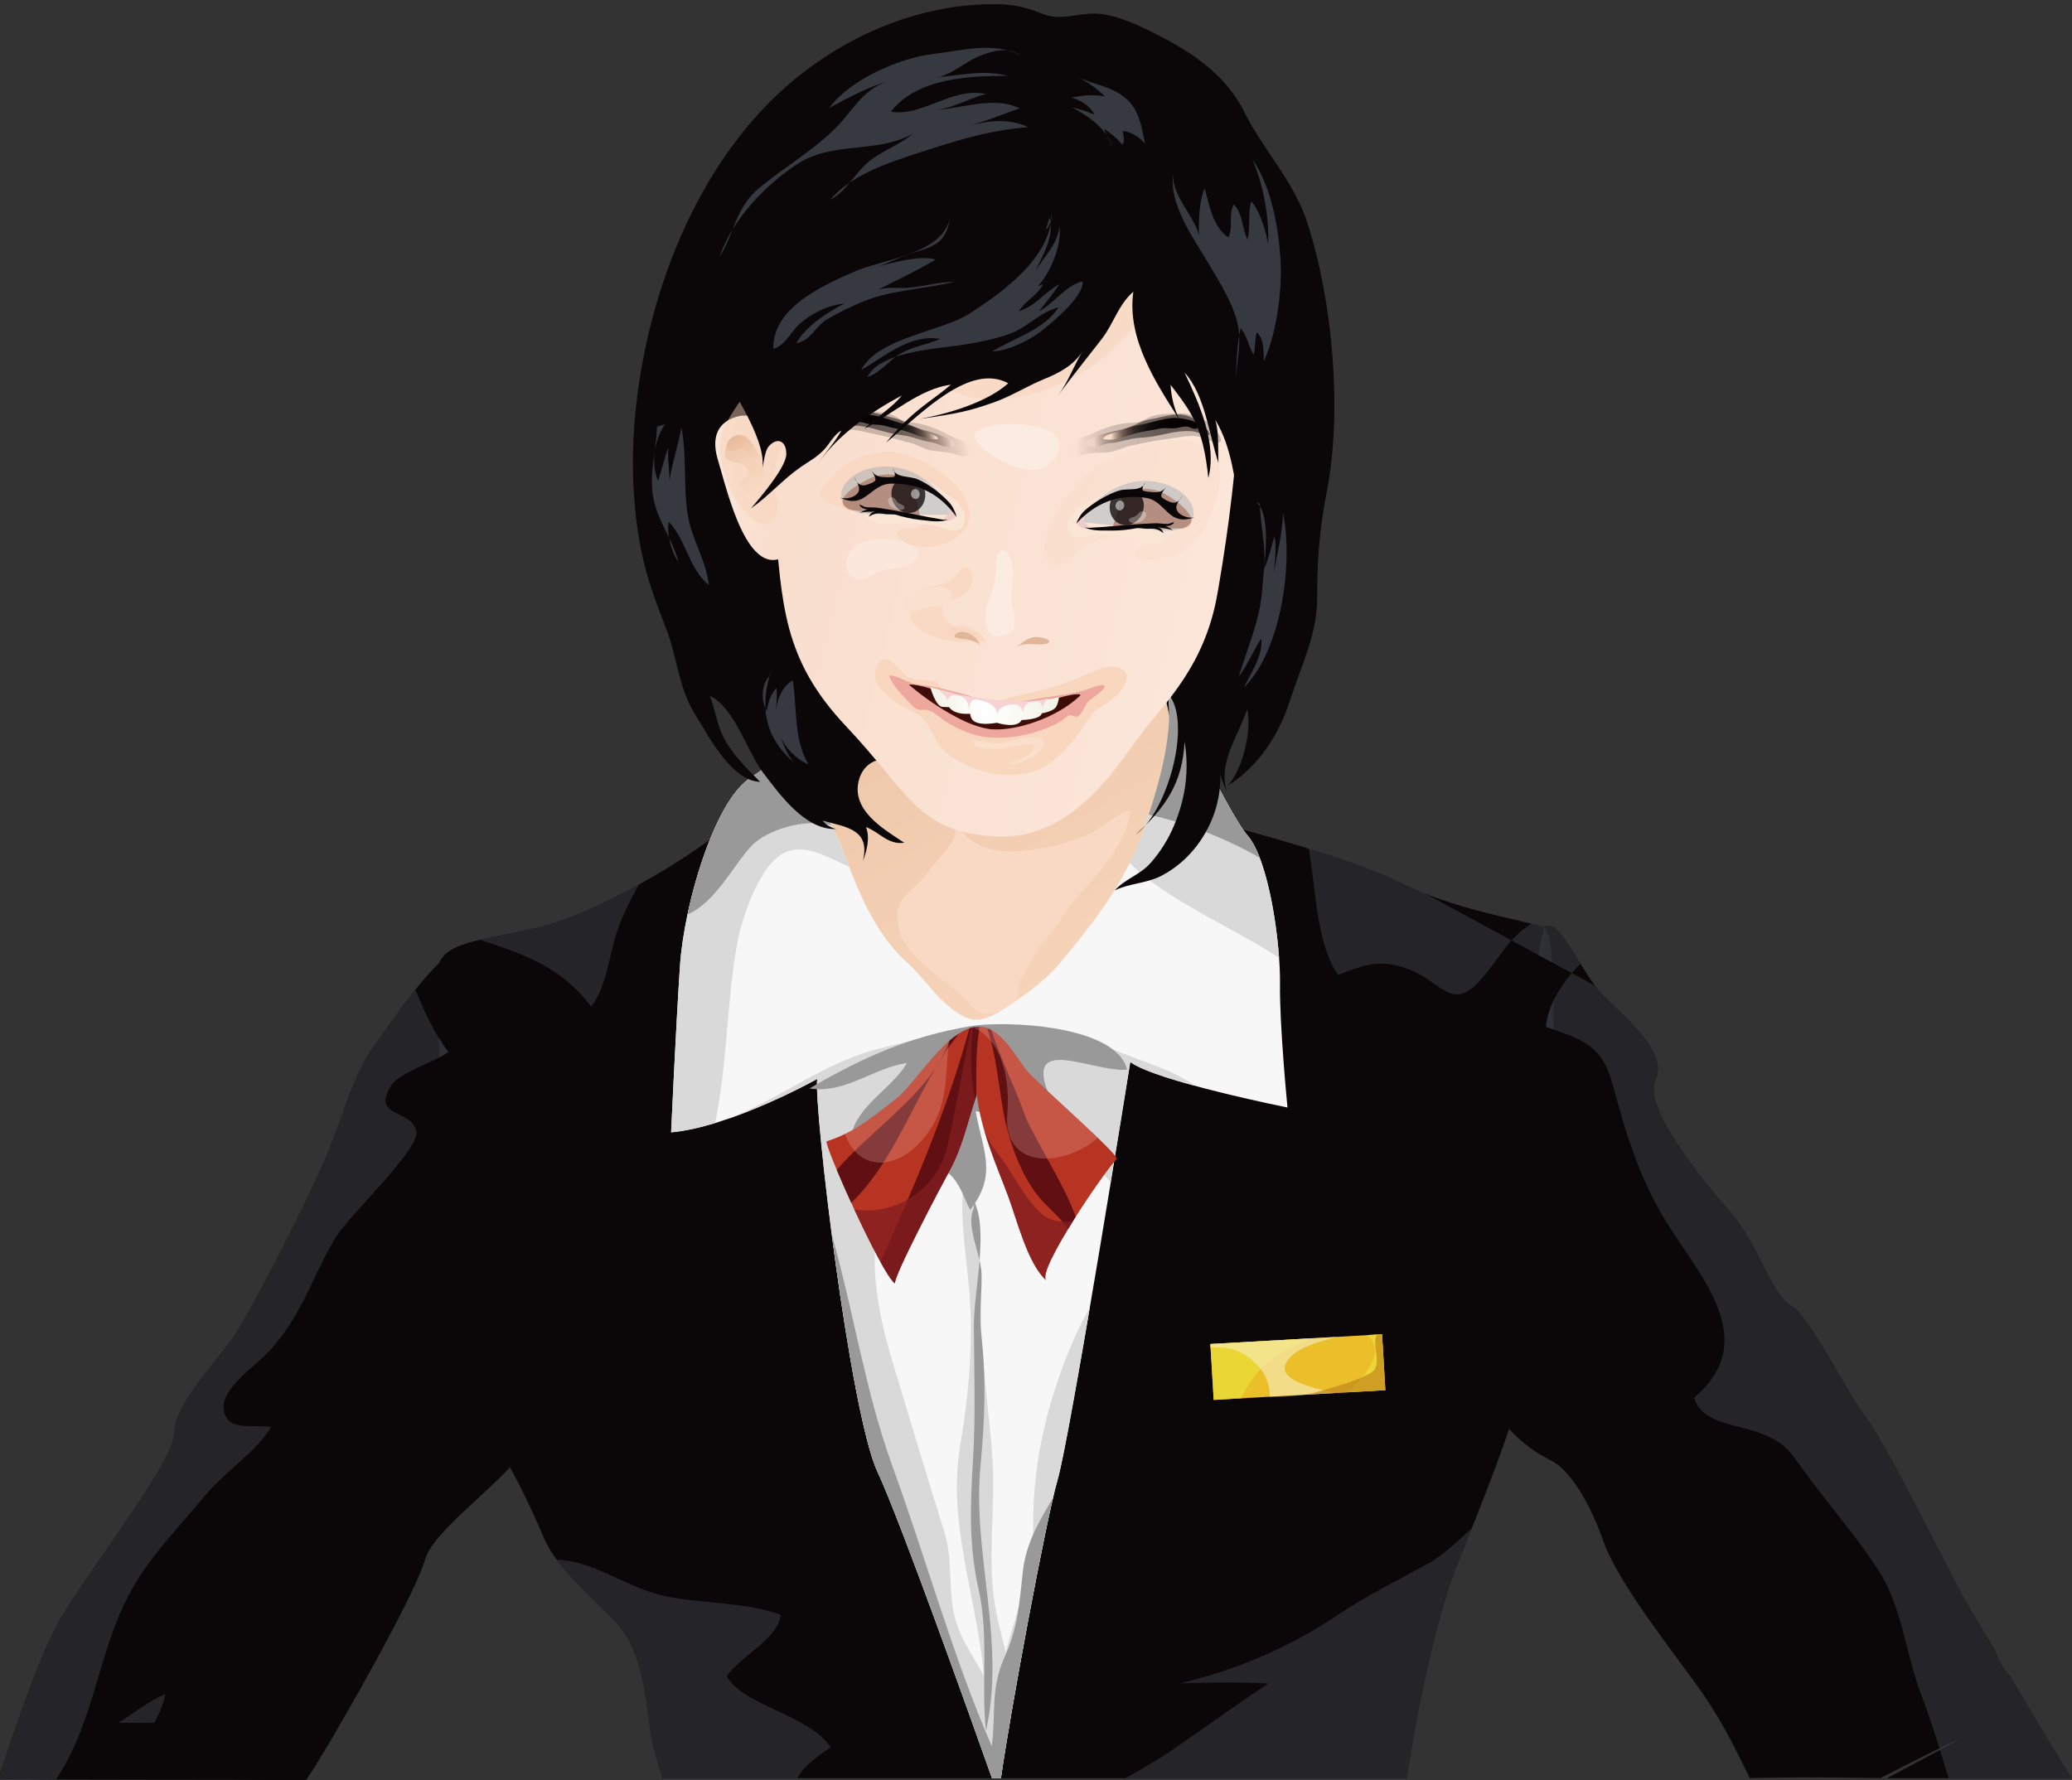 <?xml version="1.0" encoding="utf-8"?>
<!-- Generator: Adobe Illustrator 16.0.0, SVG Export Plug-In . SVG Version: 6.00 Build 0)  -->
<!DOCTYPE svg PUBLIC "-//W3C//DTD SVG 1.1//EN" "http://www.w3.org/Graphics/SVG/1.1/DTD/svg11.dtd">
<svg version="1.1" id="图层_1" xmlns="http://www.w3.org/2000/svg" xmlns:xlink="http://www.w3.org/1999/xlink" x="0px" y="0px"
	 width="64px" height="55px" viewBox="0 0 64 55" enable-background="new 0 0 64 55" xml:space="preserve">
<rect x="0" y="0" width="64" height="55" fill="#333333" stroke="none"/>
<polygon fill="#0B0607" points="34.076,19.475 37.482,19.524 37.365,27.138 33.96,27.087 "/>
<path fill="#0B0607" d="M47.683,28.646c-0.752-0.255-2.762-0.532-4.514-1.417c-1.748-0.887-6.614-2.078-6.614-2.078l-10.098-0.015
	l-3.781,0.189c-1.15,1.09-4.072,2.768-5.715,3.236c-1.645,0.469-3.281,0.443-3.42,1.303s0.428,12.919,1.294,14.038
	c0.863,1.12,1.594,2.73,1.958,3.596s1.358,1.741,2.227,2.615c0.867,0.874,0.964,2.72,1.08,3.46c0.045,0.294,0.189,0.811,0.36,1.359
	H43.45c0.352-2.398,1.011-5.224,1.533-6.526c0.786-1.955,1.835-4.521,2.239-6.361C47.63,40.208,48.434,28.903,47.683,28.646z"/>
<path fill="#F9D9C3" d="M25.017,20.486c-0.037,2.315-0.221,6.944,0.749,9.934c0.969,2.99,2.954,5.995,4.202,5.572
	c1.248-0.422,7.49-9.81,5.981-14.572"/>
<linearGradient id="SVGID_1_" gradientUnits="userSpaceOnUse" x1="289.578" y1="-360.154" x2="297.802" y2="-374.397" gradientTransform="matrix(1 0.015 0.015 -1 -257.26 -345.44)">
	<stop  offset="0.135" style="stop-color:#E6B793"/>
	<stop  offset="1" style="stop-color:#F9D7BF"/>
</linearGradient>
<path opacity="0.54" fill="url(#SVGID_1_)" enable-background="new    " d="M35.128,21.565c0.078-0.007,0.082-0.004,0.014,0.007
	c-0.51,0.176-1.067,0.256-1.556,0.471c-0.551,0.243-0.877,0.683-1.188,1.171c-0.397,0.618-0.722,1.083-1.35,1.506
	c-0.336,0.227-1.295,0.502-1.446,0.833c0.613,0.876,1.676,0.813,2.606,0.646c0.513-0.09,0.964-0.231,1.438-0.445
	c0.358-0.163,0.919-0.687,1.275-0.705C34.8,26,34.023,26.892,33.383,27.578c-0.401,0.434-0.662,0.957-1.05,1.396
	c-0.435,0.491-0.562,0.896-0.79,1.273c-0.258,0.428,0.134,0.701-0.625,0.967c-0.802,0.282-0.732-0.059-1.324-0.558
	c-0.559-0.473-1.588-1.125-1.799-1.856c-0.32-1.105,0.375-1.141,0.963-1.976c0.205-0.291,0.521-0.568,0.672-0.859
	c0.1-0.189,0.03-0.362,0.212-0.54c0.121-0.118,0.33-0.156,0.467-0.261c0.505-0.391,0.209-0.565,0.1-1.019
	c-0.085-0.352,0.037-0.698-0.255-1.014c-0.288-0.312-0.724-0.393-1.013-0.744c-0.563-0.686-0.884-1.517-1.748-1.905
	c-0.679-0.304-2.146-0.662-2.183,0.394c-0.033,0.971-0.037,1.947-0.028,2.917c0.021,2.202,0.098,4.509,0.784,6.625
	c0.969,2.99,2.954,5.995,4.202,5.572c1.248-0.422,7.49-9.81,5.981-14.573"/>
<path fill="#F7F7F7" d="M27.104,45.464c0.712,1.526,2.856,7.546,3.538,9.469h0.275c0.282-1.997,1.385-7.952,1.745-9.195
	c0.412-1.424,2.252-12.93,2.252-12.93c0.77,0.585,4.854,1.406,4.854,1.406s-0.251-2.576-0.231-3.813
	c0.017-1.239-0.333-3.818-1.004-4.591c-0.67-0.773-2.653-5.09-2.653-5.09c0.612,1.331-0.091,3.567-0.531,4.852
	c-0.571,1.662-1.507,2.853-2.63,4.205c-0.378,0.453-0.865,0.817-1.352,1.152c-0.563,0.385-0.92,0.607-1.29,0.566
	c-0.297-0.031-0.602-0.229-1.028-0.644c-0.36-0.351-0.629-0.756-1.008-1.098c-1.091-0.973-1.571-2.344-2.076-3.658
	c-0.228-0.595-1.62-2.872-0.848-3.439c-0.002,0-0.889,0.655-1.974,1.399c-1.085,0.747-2.012,3.879-2.14,5.782
	c-0.126,1.903-0.273,5.143-0.273,5.143c1.856-0.163,4.513-1.649,4.513-1.649C25.131,34.188,26.253,43.641,27.104,45.464z"/>
<path fill="#D9D9D9" d="M22.768,29.157c0.139-0.777,0.692-2.456,1.465-2.814c0.675-0.313,1.376,0.178,1.991,0.429
	c-0.088-0.225-0.174-0.452-0.261-0.677c-0.215-0.563-1.476-2.639-0.947-3.335c-0.01-0.003-0.019-0.006-0.029-0.009
	c-0.283,0.206-1.004,0.727-1.845,1.306c-1.085,0.746-2.012,3.878-2.139,5.782c-0.127,1.903-0.274,5.144-0.274,5.144
	c0.424-0.039,0.89-0.146,1.358-0.288C22.47,32.871,22.439,30.997,22.768,29.157z"/>
<path fill="#D9D9D9" d="M34.891,26.657c1.138,1.147,3.086,1.936,4.617,2.931c-0.096-1.327-0.428-3.151-0.977-3.779
	c-0.504-0.581-1.748-3.166-2.337-4.412c-0.038,0.012-0.079,0.019-0.118,0.03c0.19,1.321-0.361,3.066-0.729,4.144
	C35.213,25.956,35.059,26.314,34.891,26.657z"/>
<g>
	<path fill="#D9D9D9" d="M25.19,33.36c0.013-0.008,0.025-0.013,0.034-0.018c0.006-0.004,0.017-0.012,0.017-0.012
		c-0.11,0.857,1.012,10.31,1.862,12.133c0.712,1.526,2.856,7.546,3.538,9.469h0.275c0.282-1.997,1.385-7.952,1.745-9.195
		c0.17-0.585,0.579-2.87,1.002-5.356c-0.181,0.34-0.354,0.67-0.487,0.979c-0.782,1.79-1.27,3.719-1.261,5.685
		c0.008,2.011-1.012,3.675-1.141,5.667c-0.218-0.936-0.961-1.698-1.244-2.613c-0.281-0.912-0.07-1.854-0.361-2.777
		c-0.543-1.722-1.061-3.465-1.585-5.202c-0.525-1.747-0.887-3.611-0.148-5.348c0.48-1.129,1.288-2.116,1.772-3.25
		c0.865-2.025-0.272-1.56-1.99-1.145c-1.764,0.427-3.122,1.58-4.771,2.201c1.254-0.429,2.434-1.05,2.725-1.207
		C25.178,33.366,25.185,33.363,25.19,33.36z"/>
	<path fill="#D9D9D9" d="M35.065,32.904c0.047,0.026,0.101,0.053,0.158,0.079c0.009,0.004,0.017,0.008,0.026,0.012
		c0.055,0.025,0.114,0.051,0.176,0.074c0.013,0.005,0.022,0.009,0.037,0.015c0.068,0.028,0.142,0.057,0.223,0.085
		c0.011,0.004,0.023,0.007,0.036,0.011c0.078,0.029,0.162,0.059,0.248,0.087c0.002,0,0.004,0.001,0.006,0.001
		c0.092,0.03,0.188,0.059,0.284,0.089c0.01,0.003,0.021,0.005,0.029,0.009c0.2,0.062,0.409,0.121,0.622,0.178
		c0.002,0.001,0.002,0.001,0.005,0.001c-0.308-0.214-0.651-0.403-1.104-0.574c-0.992-0.374-1.947-0.773-2.98-1.045
		c-0.63-0.166-2.127-0.516-2.614,0.07c0.186,0.413,0.529,0.689,0.755,1.078c0.244,0.418,0.299,0.948,0.618,1.352
		c0.616,0.778,1.508,1.104,2.272,1.668c0.182,0.136,0.328,0.28,0.442,0.433c0.346-2.098,0.604-3.718,0.604-3.718
		c0.036,0.026,0.079,0.053,0.123,0.079C35.045,32.894,35.053,32.897,35.065,32.904z"/>
</g>
<g>
	<path fill="#999999" d="M23.213,26.131c0.473-0.497,1.635-0.855,2.463-0.64c-0.451-0.915-1.164-2.393-0.562-2.835
		c-0.001,0.001-0.889,0.655-1.973,1.401c-0.816,0.562-1.542,2.47-1.907,4.194C22.103,27.881,22.655,26.718,23.213,26.131z"/>
	<path fill="#999999" d="M36.232,21.474c-0.056-0.035-0.109-0.069-0.165-0.105c0.191,1.176-0.226,2.705-0.587,3.799
		c1.141,0.242,2.421,0.743,3.428,1.332c-0.112-0.287-0.236-0.53-0.377-0.69C38.037,25.24,36.833,22.748,36.232,21.474z"/>
</g>
<path fill="#0B0607" d="M37.923,24.537c-0.078-0.21-0.179-0.409-0.234-0.628c0.056,1.281-0.701,2.591-1.85,3.163
	c-0.447,0.221-0.977,0.221-1.406,0.435c0.3-0.345,0.784-0.482,1.103-0.844c0.312-0.352,0.559-0.751,0.734-1.175
	c0.354-0.855,0.463-1.676,0.32-2.583c-0.065,1.293-0.589,2.036-1.509,2.878c0.918-0.664,1.625-3.059,1.156-4.102
	c-0.393-0.871-1.059-0.276-1.559,0.158c-0.473,0.411-0.739,1.113-1.321,1.396c-0.894,0.434-2.052-0.139-2.967-0.193
	c-0.256-0.016-0.525-0.014-0.814,0.011c-0.511,0.045-0.792,0.18-1.186,0.456c-0.434,0.304-0.454,0.087-0.899-0.023
	c-0.445-0.108-0.818,0.151-0.948,0.568c-0.295,0.959,0.739,1.551,1.387,1.98c-0.511,0.072-0.761-0.329-1.181-0.483
	c0.13,0.337,0.025,0.729-0.097,1.054c0.24-0.986-0.499-1.048-1.242-1.254c0.101,0.133,0.256,0.217,0.412,0.259
	c-0.95,0.038-1.744-1.076-2.252-1.74c-0.482-0.634-0.9-2.047-1.646-2.373c0.196,0.492,0.22,0.959,0.503,1.426
	c0.296,0.485,0.656,0.833,1.054,1.231c-0.881-0.03-1.576-1.384-1.974-2.021c-0.005-0.007-0.01-0.015-0.014-0.022
	c-0.545-0.87-0.559-1.756-0.908-2.665c-0.311-0.81-0.61-1.586-0.78-2.444c-0.354-1.79-0.321-3.654-0.022-5.452
	c0.576-3.458,2.174-7.096,4.998-9.289c1.684-1.309,3.776-2.132,5.913-2.132c0.647-0.001,0.956,0.086,1.542,0.31
	c0.548,0.211,1.059-0.039,1.612-0.019c0.542,0.02,1.141,0.278,1.626,0.516c1.229,0.601,2.348,1.294,2.969,2.539
	c0.595,1.194,1.516,2.106,1.942,3.419c0.787,2.433,1.08,5.824,0.594,8.31c-0.209,1.063-0.3,2.101-0.292,3.184
	c0.011,1.189-0.466,2.089-0.845,3.262c-0.345,1.061-0.971,2.027-1.927,2.628c0.462-0.478,0.763-1.729,0.609-2.369
	C38.243,22.764,37.571,23.604,37.923,24.537z"/>
<linearGradient id="SVGID_2_" gradientUnits="userSpaceOnUse" x1="-69.144" y1="-591.924" x2="-65.798" y2="-591.924" gradientTransform="matrix(0.736 0.053 0.053 -0.736 104.172 -417.27)">
	<stop  offset="0" style="stop-color:#FBE6D9"/>
	<stop  offset="1" style="stop-color:#F9DDCC"/>
</linearGradient>
<path fill="url(#SVGID_2_)" d="M24.321,17.14c-1.221,0.857-1.853-1.965-2.141-2.912c-0.173-0.556-0.136-1.136,0.557-1.35
	c0.757-0.238,1.445,0.637,1.76,1.166"/>
<linearGradient id="SVGID_3_" gradientUnits="userSpaceOnUse" x1="-41.473" y1="-593.809" x2="-61.873" y2="-590.255" gradientTransform="matrix(0.736 0.053 0.053 -0.736 99.715 -418.124)">
	<stop  offset="0" style="stop-color:#FBE6D9"/>
	<stop  offset="1" style="stop-color:#F9DDCC"/>
</linearGradient>
<path fill="url(#SVGID_3_)" d="M24.069,9.615c-0.353,1.185-0.393,3.563-0.151,6.307c0.241,2.746,0.25,4.435,2.221,6.521
	c1.975,2.088,2.198,3.273,4.623,3.399c2.425,0.127,3.801-2.287,4.535-3.232c0.731-0.943,1.922-2.071,2.304-4.253
	c0.383-2.181,1.449-8.86-0.293-11.062c-1.746-2.199-6.406-3.264-10.408-2.462C24.829,5.294,24.069,9.615,24.069,9.615z"/>
<path opacity="0.46" fill="#F5D1B7" enable-background="new    " d="M24.559,10.549c1.297-1.092,2.812-1.673,4.016-2.838
	c1.255-1.216,2.709-1.404,4.43-1.425c1.3-0.015,2.626,1.079,2.636,2.481c0.009,0.843-0.633,1.36-1.256,2.002
	c-1.036,1.067-3.518,2.12-5.054,1.254c0.03-0.133,0.067-0.221,0.105-0.336c-0.796,0.283-1.648,0.502-2.42,0.861
	c0.141-0.229,0.113-0.621,0.239-0.859c-0.059-0.049-0.114-0.102-0.166-0.156c-1.561,0.309-2.956,1.577-3.196,3.161
	c-0.051,0.341,0.183,0.716,0.121,1.045c-0.194,1.013-1.104,0.101-1.34-0.384c-0.285-0.592-0.632-1.495-0.327-2.117
	C22.802,12.312,23.767,11.219,24.559,10.549z"/>
<path fill="#F9D7BF" d="M28.932,21.057c-0.264-0.072-0.579-0.024-0.838-0.118c-0.28-0.103-0.665-0.89-0.955-0.454
	c-0.337,0.508,0.15,0.949,0.522,1.207c0.266,0.184,0.651,0.3,0.875,0.535c0.2,0.208,0.319,0.583,0.499,0.823
	c0.204,0.27,0.464,0.399,0.732,0.539c0.647,0.335,1.271,0.428,1.974,0.293c0.628-0.123,1.074-0.601,1.502-1.126
	c0.192-0.238,0.352-0.58,0.574-0.778c0.255-0.222,0.572-0.339,0.795-0.624c0.519-0.656-0.125-0.892-0.646-0.692
	c-0.479,0.185-0.928,0.414-1.401,0.55c-0.52,0.149-1.073,0.24-1.617,0.414c-0.552,0.171-1.061,0.168-1.598-0.003"/>
<path opacity="0.35" fill="#D94E5C" enable-background="new    " d="M28.394,21.155c-0.319-0.027-0.627-0.291-0.934-0.285
	c0.107,0.339,0.522,0.722,0.757,0.965c0.153,0.157,0.271,0.057,0.456,0.106c0.185,0.049,0.36,0.236,0.525,0.34
	c0.434,0.275,0.914,0.479,1.419,0.506c0.521,0.026,1.045-0.053,1.538-0.228c0.217-0.077,0.445-0.164,0.637-0.293
	c0.063-0.039,0.157-0.149,0.223-0.159c0.203-0.035,0.215,0.148,0.388-0.091c0.095-0.125,0.12-0.257,0.235-0.371
	c0.05-0.046,0.568-0.379,0.471-0.463c-0.111-0.098-0.479,0.172-1.256,0.279c-0.779,0.107-1.829,0.313-2.052,0.288
	C30.581,21.726,29.378,21.244,28.394,21.155z"/>
<path fill="#3F0D07" d="M28.088,21.164c0.609,0.521,1.785,1.322,2.571,1.367c0.786,0.046,1.998-0.378,2.676-1.015
	c0.151-0.113-0.196-0.087-0.674,0.054c-0.478,0.14-2.086,0.456-3.146-0.009C28.459,21.099,28.009,21.133,28.088,21.164z"/>
<linearGradient id="SVGID_4_" gradientUnits="userSpaceOnUse" x1="-45.802" y1="-656.502" x2="-40.428" y2="-656.502" gradientTransform="matrix(0.737 0.085 0.064 -0.828 104.293 -518.143)">
	<stop  offset="0" style="stop-color:#F4F3E8"/>
	<stop  offset="0.187" style="stop-color:#F6F5EB"/>
	<stop  offset="0.355" style="stop-color:#FCFBF6"/>
	<stop  offset="0.472" style="stop-color:#FFFFFF"/>
	<stop  offset="1" style="stop-color:#F4F3E8"/>
</linearGradient>
<path fill="url(#SVGID_4_)" d="M28.735,21.23c0,0,0.164,0.597,0.373,0.607c0.211,0.01,0.211,0.01,0.211,0.01
	s0.119,0.238,0.642,0.202c0.036,0.07-0.021,0.419,0.833,0.28c0,0,0.616,0.2,0.763-0.085c0,0,0.592-0.013,0.621-0.208
	c0,0,0.366-0.051,0.451-0.212c0.08-0.16,0.078-0.281,0.078-0.281s-1.065,0.238-1.901,0.156
	C29.967,21.619,28.805,21.238,28.735,21.23z"/>
<path fill="#F7D3D5" d="M28.983,21.336c0,0,0.236,0.127,0.284,0.306c0,0,0.058-0.232,0.336-0.156
	c0.279,0.075,0.31,0.262,0.329,0.468c0,0-0.01-0.391,0.25-0.34c0.259,0.051,0.618,0.134,0.631,0.503c0,0-0.063-0.268,0.372-0.346
	c0.432-0.082,0.422,0.306,0.422,0.306s-0.056-0.329,0.275-0.399c0.331-0.073,0.327,0.229,0.327,0.229s0.021-0.278,0.229-0.362
	C32.438,21.544,31.781,21.924,28.983,21.336z"/>
<path opacity="0.19" fill="#FFFFFF" enable-background="new    " d="M30.034,22.862c0,0.326,0.701,0.281,0.876,0.271
	c0.31-0.016,0.725-0.212,1.026-0.116c0.023,0.351-0.537,0.438-0.741,0.552c0.008,0.182,0.65-0.152,0.772-0.235
	c0.117-0.081,0.253-0.194,0.271-0.346c0.055-0.458-1.057-0.063-1.297-0.03C30.615,23.004,30.343,22.858,30.034,22.862z"/>
<path opacity="0.33" fill="#F9D9C3" enable-background="new    " d="M37.32,16.099c0.307-0.652,0.636-1.805-0.037-2.262
	c-0.408-0.277-1.086-0.275-1.55-0.182c-1.311,0.261-2.361,0.91-3.104,2.212c-0.192,0.337-0.479,0.931-0.325,1.349
	c0.244,0.66,0.834-0.036,1.128-0.278c0.712-0.595,1.524-0.286,2.307-0.42c0.197-0.033,0.32-0.188,0.547-0.147
	c0.1,0.019-0.365,0.349-0.392,0.36c-0.187,0.08-0.558,0.043-0.71,0.193c-0.523,0.51,0.817,0.349,1.064,0.244
	C36.695,16.979,37.096,16.581,37.32,16.099z"/>
<path fill="#FBE5D5" d="M36.094,16.438c0.285-0.282,0.007-0.606-0.164-0.841c-0.228-0.324-0.583-0.472-0.956-0.493
	c-0.414-0.022-0.791,0.063-1.164,0.29c-0.265,0.161-0.784,0.382-0.821,0.788c-0.054,0.626,0.53,0.377,0.846,0.345
	c0.392-0.042,0.796,0.019,1.184,0.062C35.345,16.626,35.806,16.722,36.094,16.438z"/>
<path opacity="0.7" fill="#CA7956" enable-background="new    " d="M34.723,15.164c0.194-0.018,0.388-0.051,0.584-0.062
	c0.172-0.01,0.334,0.025,0.501,0.073c0.201,0.06,1.429,0.82,0.827,1.119c-0.108,0.053-0.258,0.025-0.374,0.032
	c-0.193,0.012-0.36,0.032-0.55,0.01c-0.219-0.027-0.456-0.082-0.677-0.069c-0.23,0.014-0.46,0.071-0.69,0.087"/>
<path opacity="0.18" fill="#155F98" enable-background="new    " d="M33.291,16.118c0.71-0.987,1.727-1.526,2.79-1.129
	c1.068,0.4,1.147,1.58-0.366,1.387"/>
<path fill="#ECCDCA" d="M33.471,15.963c-0.558,0.097,0.096,0.524,0.163,0.303c-0.085-0.106-0.211-0.13-0.119-0.296"/>
<path fill="#0B0607" d="M36.52,15.922c-0.09-0.046-0.158-0.114-0.18-0.197c-0.039-0.148,0.131-0.342,0.216-0.449
	c-0.104,0.13-0.159,0.278-0.354,0.25c-0.064-0.009-0.309-0.127-0.328-0.184c-0.038-0.1,0.147-0.291,0.208-0.354
	c-0.115,0.122-0.188,0.214-0.367,0.218c-0.082,0.004-0.369-0.017-0.421-0.056c-0.018-0.091,0.03-0.178,0.089-0.25
	c-0.131,0.305-0.544,0.17-0.814,0.254c-0.352,0.108-0.777,0.366-1.051,0.605c-0.132,0.115-0.211,0.265-0.276,0.419
	c0.588-0.637,1.264-0.916,2.139-0.8c0.35,0.047,0.514,0.308,0.761,0.512c0.237,0.194,0.477,0.187,0.76,0.093
	C36.795,16.008,36.64,15.985,36.52,15.922z"/>
<path fill="#0B0607" d="M34.8,16.362c0.097-0.008,0.193-0.023,0.288-0.042c0.099-0.02,0.231,0.016,0.336,0.014
	c0.161-0.006,0.278-0.013,0.411,0.067c0.034,0.02,0.069,0.045,0.104,0.069c-0.035-0.096-0.076-0.151-0.189-0.184
	c0.163,0.025,0.333,0.041,0.489,0.103c-0.079-0.05-0.162-0.118-0.255-0.138c0.095,0.008,0.244-0.021,0.282-0.115
	c-0.058-0.006-0.136,0.049-0.206,0.05c-0.135,0.001-0.265-0.026-0.396-0.021c-0.149,0.009-0.301,0.014-0.455,0.023
	c-0.269,0.017-0.538,0.041-0.805,0.063c-0.205,0.019-0.411,0.038-0.616,0.046c-0.092,0.003-0.237,0.026-0.321-0.02
	c0.222,0.119,0.5,0.115,0.745,0.113c0.233,0,0.479,0.006,0.707-0.05c0.259-0.063,0.519-0.124,0.776-0.186"/>
<path opacity="0.76" fill="#0B0607" enable-background="new    " d="M35.314,15.748c-0.064,0.314-0.351,0.521-0.632,0.465
	c-0.284-0.057-0.457-0.359-0.392-0.672c0.068-0.314,0.368-0.429,0.65-0.372C35.226,15.227,35.383,15.434,35.314,15.748z"/>
<path opacity="0.3" fill="#FFFFFF" enable-background="new    " d="M35.049,16.156c0.136-0.005,0.241-0.055,0.313-0.142
	c0.045-0.058,0.078-0.183-0.039-0.216c-0.117-0.036-0.184,0.118-0.258,0.155c-0.061,0.028-0.146,0.029-0.18,0.081
	c-0.04,0.057,0.005,0.093,0.076,0.112C34.986,16.156,35.021,16.158,35.049,16.156z"/>
<path opacity="0.5" fill="#FFFFFF" enable-background="new    " d="M34.723,15.643c-0.021,0.083-0.091,0.139-0.165,0.123
	c-0.073-0.015-0.115-0.093-0.098-0.176c0.018-0.082,0.09-0.137,0.162-0.124C34.693,15.48,34.736,15.56,34.723,15.643z"/>
<linearGradient id="SVGID_5_" gradientUnits="userSpaceOnUse" x1="92.528" y1="-511.664" x2="87.679" y2="-511.664" gradientTransform="matrix(0.973 -0.02 -0.02 -0.972 -62.3 -482.335)">
	<stop  offset="0" style="stop-color:#070001"/>
	<stop  offset="0.378" style="stop-color:#070102"/>
	<stop  offset="0.515" style="stop-color:#0A0606"/>
	<stop  offset="0.612" style="stop-color:#12100F"/>
	<stop  offset="0.691" style="stop-color:#211C19"/>
	<stop  offset="0.758" style="stop-color:#352B26"/>
	<stop  offset="0.818" style="stop-color:#4E3F38"/>
	<stop  offset="0.872" style="stop-color:#6E5A50"/>
	<stop  offset="0.921" style="stop-color:#977E72"/>
	<stop  offset="0.965" style="stop-color:#C7AD9D"/>
	<stop  offset="1" style="stop-color:#F9DDCC"/>
</linearGradient>
<path opacity="0.2" fill="url(#SVGID_5_)" enable-background="new    " d="M33.83,13.354c-0.111,0.051-0.221,0.102-0.335,0.139
	c-0.188,0.063-0.572,0.166-0.476,0.479c0.077,0.235,0.413,0.072,0.576,0.043c0.225-0.04,0.445-0.018,0.663-0.045
	c0.228-0.028,0.438-0.153,0.661-0.201c0.383-0.079,0.794-0.166,1.184-0.213c0.374-0.045,0.765-0.171,1.125-0.001
	c0.106,0.051,0.184,0.083,0.301,0.106c0.274,0.055,0.2-0.126,0.078-0.312c-0.094-0.147-0.325-0.347-0.488-0.404
	c-0.249-0.089-0.421-0.192-0.688-0.175c-0.253,0.015-0.548,0.005-0.798,0.073c-0.212,0.057-0.379,0.213-0.606,0.215
	C34.6,13.061,34.223,13.171,33.83,13.354z"/>
<linearGradient id="SVGID_6_" gradientUnits="userSpaceOnUse" x1="92.172" y1="-511.544" x2="88.242" y2="-511.544" gradientTransform="matrix(0.973 -0.02 -0.02 -0.972 -62.3 -482.335)">
	<stop  offset="0" style="stop-color:#070001"/>
	<stop  offset="0.378" style="stop-color:#070102"/>
	<stop  offset="0.515" style="stop-color:#0A0606"/>
	<stop  offset="0.612" style="stop-color:#12100F"/>
	<stop  offset="0.691" style="stop-color:#211C19"/>
	<stop  offset="0.758" style="stop-color:#352B26"/>
	<stop  offset="0.818" style="stop-color:#4E3F38"/>
	<stop  offset="0.872" style="stop-color:#6E5A50"/>
	<stop  offset="0.921" style="stop-color:#977E72"/>
	<stop  offset="0.965" style="stop-color:#C7AD9D"/>
	<stop  offset="1" style="stop-color:#F9DDCC"/>
</linearGradient>
<path opacity="0.51" fill="url(#SVGID_6_)" enable-background="new    " d="M37.034,13.373c0.116,0.036,0.232,0.075,0.331,0.055
	c-0.022-0.158-0.232-0.302-0.348-0.393c-0.254-0.197-0.462-0.257-0.78-0.221c-0.249,0.029-0.493,0.107-0.739,0.145
	c-0.239,0.038-0.436,0.183-0.673,0.257c-0.268,0.083-0.54,0.125-0.806,0.207c-0.146,0.044-0.691,0.244-0.374,0.375
	c0.185,0.075,0.434-0.095,0.631-0.107c0.302-0.015,0.594-0.147,0.908-0.164c0.313-0.015,0.589-0.069,0.895-0.138
	c0.237-0.053,0.479-0.082,0.721-0.069C36.873,13.323,36.952,13.348,37.034,13.373z"/>
<linearGradient id="SVGID_7_" gradientUnits="userSpaceOnUse" x1="91.802" y1="-511.482" x2="88.779" y2="-511.482" gradientTransform="matrix(0.973 -0.02 -0.02 -0.972 -62.3 -482.335)">
	<stop  offset="0" style="stop-color:#070001"/>
	<stop  offset="0.378" style="stop-color:#070102"/>
	<stop  offset="0.515" style="stop-color:#0A0606"/>
	<stop  offset="0.612" style="stop-color:#12100F"/>
	<stop  offset="0.691" style="stop-color:#211C19"/>
	<stop  offset="0.758" style="stop-color:#352B26"/>
	<stop  offset="0.818" style="stop-color:#4E3F38"/>
	<stop  offset="0.872" style="stop-color:#6E5A50"/>
	<stop  offset="0.921" style="stop-color:#977E72"/>
	<stop  offset="0.965" style="stop-color:#C7AD9D"/>
	<stop  offset="1" style="stop-color:#F9DDCC"/>
</linearGradient>
<path fill="url(#SVGID_7_)" d="M37,13.169c0.019-0.213-0.635-0.266-0.763-0.259c-0.325,0.021-0.64,0.14-0.96,0.202
	c-0.204,0.038-0.405,0.077-0.599,0.169c-0.153,0.073-0.534,0.117-0.61,0.276c0.277,0.086,0.632-0.057,0.908-0.14
	c0.271-0.082,0.562-0.117,0.843-0.174c0.172-0.037,0.309,0.002,0.472-0.013c0.146-0.012,0.26-0.076,0.407-0.046
	C36.768,13.197,36.983,13.332,37,13.169z"/>
<path fill="#F9D9C3" d="M29.87,16.234c-0.363,0.733-1.855,0.927-2.182,0.224c0.218-0.26,0.502-0.019,0.748-0.226
	c-0.159-0.472-0.854-0.318-1.198-0.344c-0.437-0.029-0.832-0.129-1.231-0.235c-0.149-0.04-0.489-0.082-0.598-0.227
	c-0.186-0.248-0.056-0.251,0.091-0.455c0.49-0.667,1.146-0.993,1.864-1.014c0.792-0.023,2.049,0.66,2.467,1.483
	C29.984,15.747,29.977,16.013,29.87,16.234z"/>
<linearGradient id="SVGID_8_" gradientUnits="userSpaceOnUse" x1="109.262" y1="-452.331" x2="113.74" y2="-452.331" gradientTransform="matrix(0.955 -0.183 -0.183 -0.955 -161.649 -398.2)">
	<stop  offset="0" style="stop-color:#070001"/>
	<stop  offset="0.378" style="stop-color:#070102"/>
	<stop  offset="0.515" style="stop-color:#0A0606"/>
	<stop  offset="0.612" style="stop-color:#12100F"/>
	<stop  offset="0.691" style="stop-color:#211C19"/>
	<stop  offset="0.758" style="stop-color:#352B26"/>
	<stop  offset="0.818" style="stop-color:#4E3F38"/>
	<stop  offset="0.872" style="stop-color:#6E5A50"/>
	<stop  offset="0.921" style="stop-color:#977E72"/>
	<stop  offset="0.965" style="stop-color:#C7AD9D"/>
	<stop  offset="1" style="stop-color:#F9DDCC"/>
</linearGradient>
<path opacity="0.2" fill="url(#SVGID_8_)" enable-background="new    " d="M29.229,13.398c0.101,0.054,0.204,0.105,0.311,0.147
	c0.177,0.069,0.544,0.19,0.419,0.46c-0.092,0.203-0.403,0.032-0.56-0.004c-0.215-0.052-0.428-0.048-0.64-0.088
	c-0.216-0.042-0.41-0.17-0.62-0.226c-0.367-0.101-0.756-0.207-1.13-0.28c-0.36-0.067-0.726-0.208-1.089-0.084
	c-0.107,0.036-0.185,0.059-0.301,0.069c-0.268,0.03-0.182-0.126-0.049-0.281c0.105-0.123,0.346-0.282,0.508-0.321
	c0.245-0.06,0.423-0.139,0.678-0.103c0.247,0.031,0.534,0.043,0.769,0.122c0.198,0.068,0.348,0.219,0.569,0.236
	C28.507,13.08,28.864,13.205,29.229,13.398z"/>
<linearGradient id="SVGID_9_" gradientUnits="userSpaceOnUse" x1="109.645" y1="-452.162" x2="113.255" y2="-452.162" gradientTransform="matrix(0.955 -0.183 -0.183 -0.955 -161.649 -398.2)">
	<stop  offset="0" style="stop-color:#070001"/>
	<stop  offset="0.378" style="stop-color:#070102"/>
	<stop  offset="0.515" style="stop-color:#0A0606"/>
	<stop  offset="0.612" style="stop-color:#12100F"/>
	<stop  offset="0.691" style="stop-color:#211C19"/>
	<stop  offset="0.758" style="stop-color:#352B26"/>
	<stop  offset="0.818" style="stop-color:#4E3F38"/>
	<stop  offset="0.872" style="stop-color:#6E5A50"/>
	<stop  offset="0.921" style="stop-color:#977E72"/>
	<stop  offset="0.965" style="stop-color:#C7AD9D"/>
	<stop  offset="1" style="stop-color:#F9DDCC"/>
</linearGradient>
<path opacity="0.51" fill="url(#SVGID_9_)" enable-background="new    " d="M26.123,13.175c-0.116,0.024-0.232,0.048-0.325,0.024
	c0.035-0.137,0.251-0.25,0.373-0.321c0.259-0.155,0.465-0.195,0.771-0.138c0.238,0.044,0.467,0.13,0.705,0.183
	c0.227,0.051,0.406,0.195,0.627,0.277c0.253,0.093,0.516,0.149,0.763,0.242c0.142,0.053,0.648,0.27,0.335,0.36
	c-0.188,0.055-0.419-0.115-0.604-0.139c-0.293-0.036-0.564-0.176-0.866-0.213c-0.305-0.039-0.564-0.106-0.856-0.191
	c-0.223-0.063-0.458-0.106-0.69-0.116C26.285,13.144,26.203,13.159,26.123,13.175z"/>
<linearGradient id="SVGID_10_" gradientUnits="userSpaceOnUse" x1="110.064" y1="-452.048" x2="112.79" y2="-452.048" gradientTransform="matrix(0.955 -0.183 -0.183 -0.955 -161.649 -398.2)">
	<stop  offset="0" style="stop-color:#070001"/>
	<stop  offset="0.378" style="stop-color:#070102"/>
	<stop  offset="0.515" style="stop-color:#0A0606"/>
	<stop  offset="0.612" style="stop-color:#12100F"/>
	<stop  offset="0.691" style="stop-color:#211C19"/>
	<stop  offset="0.758" style="stop-color:#352B26"/>
	<stop  offset="0.818" style="stop-color:#4E3F38"/>
	<stop  offset="0.872" style="stop-color:#6E5A50"/>
	<stop  offset="0.921" style="stop-color:#977E72"/>
	<stop  offset="0.965" style="stop-color:#C7AD9D"/>
	<stop  offset="1" style="stop-color:#F9DDCC"/>
</linearGradient>
<path fill="url(#SVGID_10_)" d="M26.175,12.997c-0.001-0.19,0.634-0.19,0.758-0.173c0.316,0.043,0.61,0.174,0.915,0.252
	c0.193,0.047,0.386,0.098,0.563,0.19c0.143,0.075,0.508,0.146,0.571,0.293c-0.275,0.056-0.606-0.097-0.871-0.191
	c-0.255-0.095-0.533-0.145-0.802-0.219c-0.16-0.043-0.298-0.021-0.455-0.047c-0.137-0.02-0.245-0.085-0.389-0.071
	C26.395,13.038,26.175,13.142,26.175,12.997z"/>
<path fill="#F9D9C3" d="M29.838,18.312c-0.125,0.123-0.3,0.183-0.487,0.237c-0.511,0.144-0.133,0.77,0.213,0.837
	c0.359,0.072,0.937,0.049,0.864,0.573c0.039-0.277-0.649-0.117-0.776-0.125c-0.352-0.02-0.805-0.122-1.104-0.308
	c-0.379-0.231-0.457-0.329-0.438-0.772c0.029-0.678,0.888-0.597,1.276-0.837c0.119-0.071,0.293-0.429,0.455-0.398
	c0.248,0.049,0.202,0.436,0.132,0.596C29.939,18.196,29.892,18.259,29.838,18.312z"/>
<path fill="#FAE0CE" d="M28.46,18.829c0.045-0.019,0.086-0.036,0.12-0.046c0.181-0.058,0.512-0.039,0.66-0.133
	c0.079-0.051,0.161-0.177,0.151-0.276c-0.054-0.598-1.706-0.005-1.445,0.465C28.035,18.997,28.284,18.9,28.46,18.829z"/>
<path opacity="0.46" fill="#F5D1B7" enable-background="new    " d="M29.332,19.66c0.054,0.063,1.029,0.124,0.937,0.381
	c0.146-0.407-0.314-0.823-0.724-0.725C29.375,19.357,29.183,19.484,29.332,19.66z"/>
<path fill="#E0B599" d="M30.239,19.904c0.005-0.179-0.442-0.522-0.706-0.323c-0.194,0.146,0.188,0.143,0.303,0.161
	c0.16,0.027,0.292,0.092,0.431,0.151"/>
<path fill="#E0B599" d="M31.421,19.976c0.129-0.107,0.306-0.264,0.514-0.294c0.111-0.016,0.517,0.037,0.468,0.154
	c-0.021,0.056-0.141,0.06-0.199,0.066c-0.208,0.023-0.481-0.044-0.67,0.027"/>
<path fill="#FCEBE0" d="M31.278,18.06c0.02-0.252,0.033-0.507-0.051-0.75c-0.04-0.118-0.116-0.342-0.288-0.301
	c-0.214,0.049-0.162,0.549-0.186,0.727c-0.04,0.301-0.104,0.602-0.234,0.881c-0.115,0.253-0.145,0.884,0.179,1.023
	c0.13,0.055,0.434-0.025,0.541-0.113c0.235-0.194,0-0.817,0.007-1.082C31.25,18.317,31.265,18.188,31.278,18.06z"/>
<path fill="#FBE7DB" d="M27.425,17.594c0.276-0.043,0.969-0.108,0.929-0.549c-0.011-0.139-0.192-0.196-0.312-0.244
	c-0.561-0.22-1.493-0.272-1.821,0.322c-0.246,0.44,0.083,0.984,0.613,0.706C27.055,17.712,27.178,17.632,27.425,17.594z"/>
<path fill="#FCEBE0" d="M32.615,14.119c-0.126,0.197-0.347,0.359-0.608,0.395c-0.718,0.096-2.228-0.847-1.834-1.178
	c0.354-0.3,1.635-0.336,2.268,0.005C32.776,13.519,32.784,13.85,32.615,14.119z"/>
<path fill="#0B0607" d="M22.262,11.342c0.339,0.749,1.553,2.411,1.249,3.289c0.072-0.207,0.091-0.677,0.231-0.838
	c0.275-0.315,0.555-0.158,0.545,0.241c-0.01,0.412-0.823,1.359-1.089,1.67c0.549-0.384,0.988-0.898,1.539-1.279
	c0.268-0.183,0.482-0.293,0.699-0.516c0.2-0.204,0.297-0.457,0.556-0.614c-0.193,0.36-0.505,0.69-0.729,1.038
	c0.573-0.867,1.667-1.63,2.593-2.114c-0.311,0.376-0.583,0.511-1.166,1.031c0.835-0.429,1.731-1.25,2.682-1.365
	c-0.711,0.596-1.153,0.764-2.005,1.792c1.139-0.941,2.584-2.474,3.777-1.837c-0.666,0.596-1.876,0.95-2.752,1.104
	c1.224-0.17,1.569-0.256,2.285-0.506c0.542-0.188,1.046-0.511,1.577-0.728c0.444-0.179,0.923-0.429,1.184-0.861
	c-0.262,0.435-0.451,0.957-0.741,1.346c0.433-0.582,0.888-1.15,1.334-1.723c0.366-0.472,0.51-1.059,0.976-1.461
	c-0.206,1.449,0.693,2.812,1.437,3.977c-0.17-0.333-0.27-0.729-0.287-1.101c0.656,0.863,1.006,1.309,1.166,2.879
	c0.274-1.048-0.271-2.279-0.732-3.252c0.623,0.666,0.76,1.937,1.045,2.789c-0.021-0.44,0.023-0.904-0.095-1.33
	c0.522,0.884,0.58,1.835,0.771,2.819c-0.077-0.399,0.615-1.17,0.815-1.49c0.35-0.546,0.493-1.106,0.634-1.736
	c0.189-0.879,0.223-1.774,0.276-2.664c0.011-0.182,0.023-0.365,0.037-0.546c0.157-1.971-0.441-4-1.729-5.538
	c-0.752-0.9-1.721-1.768-2.857-2.086c-0.301-0.085-0.709-0.262-1.024-0.268c-0.441-0.008-0.823,0.281-1.284,0.216
	c-0.603-0.086-1.116-0.514-1.742-0.613c-0.773-0.125-1.591-0.056-2.364,0.028C24.532,1.589,20.256,6.909,22.262,11.342z"/>
<linearGradient id="SVGID_11_" gradientUnits="userSpaceOnUse" x1="93.186" y1="-471.498" x2="94.151" y2="-473.17" gradientTransform="matrix(0.965 -0.121 -0.121 -0.965 -124.592 -430.219)">
	<stop  offset="0.135" style="stop-color:#E6B793"/>
	<stop  offset="1" style="stop-color:#F9D7BF"/>
</linearGradient>
<path opacity="0.53" fill="url(#SVGID_11_)" enable-background="new    " d="M23.496,15.051c0.457-0.778-0.754-2.23-1.059-1.285
	c-0.251,0.789,0.655,0.278,0.679,0.87c0.01,0.224-0.546,0.164-0.118,0.527C23.228,15.362,23.367,15.274,23.496,15.051z"/>
<linearGradient id="SVGID_12_" gradientUnits="userSpaceOnUse" x1="93.389" y1="-471.419" x2="94.038" y2="-472.544" gradientTransform="matrix(0.965 -0.121 -0.121 -0.965 -124.592 -430.219)">
	<stop  offset="0.135" style="stop-color:#E6B793"/>
	<stop  offset="1" style="stop-color:#F9D7BF"/>
</linearGradient>
<path opacity="0.71" fill="url(#SVGID_12_)" enable-background="new    " d="M23.289,13.855c-0.09-0.33-0.383-0.579-0.699-0.317
	c-0.352,0.292,0.001,0.539,0.302,0.309c0.221,0.166,0.446,0.355,0.584,0.56c-0.033-0.333-0.146-0.701-0.429-0.907"/>
<path fill="#FBE5D5" d="M26.685,15.914c-0.252-0.313,0.063-0.602,0.257-0.819c0.266-0.296,0.637-0.401,1.009-0.383
	c0.412,0.024,0.779,0.151,1.124,0.417c0.245,0.19,0.732,0.468,0.722,0.873c-0.019,0.631-0.57,0.317-0.879,0.25
	c-0.383-0.083-0.793-0.068-1.182-0.068C27.406,16.183,26.939,16.226,26.685,15.914z"/>
<path opacity="0.7" fill="#CA7956" enable-background="new    " d="M28.197,14.799c-0.192-0.04-0.381-0.093-0.572-0.125
	c-0.172-0.03-0.339-0.014-0.507,0.015c-0.208,0.038-1.515,0.657-0.955,1.02c0.1,0.064,0.254,0.054,0.367,0.074
	c0.193,0.032,0.354,0.071,0.548,0.069c0.219-0.003,0.46-0.029,0.676,0.008c0.228,0.041,0.45,0.122,0.676,0.164"/>
<path opacity="0.18" fill="#155F98" enable-background="new    " d="M29.504,15.909c-0.589-1.062-1.536-1.711-2.64-1.435
	c-1.103,0.275-1.322,1.442,0.205,1.417"/>
<path fill="#ECCDCA" d="M29.344,15.731c0.543,0.161-0.157,0.514-0.197,0.285c0.097-0.097,0.226-0.105,0.155-0.28"/>
<path fill="#0B0607" d="M26.32,15.354c0.094-0.037,0.17-0.096,0.204-0.177c0.054-0.145-0.09-0.355-0.164-0.472
	c0.088,0.14,0.127,0.294,0.325,0.29c0.061-0.002,0.32-0.093,0.347-0.147c0.048-0.095-0.115-0.304-0.168-0.374
	c0.102,0.134,0.164,0.231,0.343,0.257c0.079,0.011,0.367,0.026,0.424-0.01c0.028-0.088-0.011-0.181-0.061-0.257
	c0.094,0.317,0.52,0.229,0.78,0.343c0.336,0.147,0.729,0.449,0.972,0.718c0.117,0.13,0.179,0.287,0.226,0.447
	c-0.509-0.699-1.147-1.05-2.031-1.031c-0.352,0.007-0.547,0.247-0.818,0.423c-0.257,0.166-0.493,0.131-0.765,0.005
	C26.037,15.408,26.193,15.403,26.32,15.354z"/>
<path fill="#0B0607" d="M27.978,15.983c-0.094-0.021-0.188-0.045-0.284-0.076c-0.095-0.03-0.231-0.011-0.333-0.025
	c-0.16-0.022-0.275-0.043-0.414,0.021c-0.04,0.017-0.077,0.038-0.114,0.061c0.047-0.093,0.094-0.144,0.209-0.165
	c-0.165,0.008-0.335,0.004-0.498,0.048c0.084-0.04,0.175-0.098,0.27-0.108c-0.096-0.002-0.241-0.049-0.267-0.146
	c0.058,0.003,0.129,0.063,0.2,0.073c0.13,0.016,0.262,0.003,0.392,0.024c0.151,0.024,0.301,0.046,0.451,0.073
	c0.264,0.046,0.529,0.101,0.794,0.153c0.201,0.041,0.402,0.082,0.605,0.114c0.09,0.013,0.231,0.05,0.321,0.015
	c-0.235,0.092-0.51,0.06-0.754,0.031c-0.231-0.028-0.478-0.051-0.696-0.131c-0.25-0.09-0.5-0.18-0.749-0.271"/>
<path opacity="0.76" fill="#0B0607" enable-background="new    " d="M27.539,15.313c0.028,0.32,0.287,0.558,0.572,0.534
	c0.288-0.026,0.496-0.305,0.467-0.624c-0.03-0.32-0.315-0.468-0.602-0.441C27.689,14.806,27.508,14.994,27.539,15.313z"/>
<path opacity="0.3" fill="#FFFFFF" enable-background="new    " d="M27.754,15.748c-0.133-0.02-0.233-0.08-0.293-0.175
	c-0.039-0.063-0.058-0.191,0.063-0.209c0.12-0.022,0.167,0.138,0.235,0.181c0.058,0.035,0.143,0.048,0.172,0.104
	c0.031,0.059-0.018,0.091-0.088,0.102C27.814,15.756,27.785,15.754,27.754,15.748z"/>
<path opacity="0.5" fill="#FFFFFF" enable-background="new    " d="M28.139,15.274c0.009,0.086,0.074,0.147,0.15,0.142
	c0.072-0.006,0.124-0.079,0.116-0.164c-0.007-0.084-0.072-0.148-0.146-0.142C28.185,15.117,28.133,15.19,28.139,15.274z"/>
<path fill="#363A40" d="M28.935,2.386c0.356-0.026,0.914-0.484,1.263-0.629c0.414-0.174,0.885-0.334,1.299-0.056
	c-0.82-0.418-1.771-0.141-2.651-0.037c-1.066,0.127-2.589,0.792-3.231,1.67c0.631-0.345,1.153-0.615,1.844-0.845
	c-0.873,0.292-1.137,0.996-1.754,1.572c-0.69,0.646-1.52,1.14-2.25,1.743c-0.743,0.61-0.757,1.385-1.232,2.137
	c0.392-1.148,1.394-2.217,2.412-2.878c1.101-0.713,2.44-0.306,3.564-0.933c-0.443,0.375-1.004,0.536-1.441,0.93
	c-0.374,0.337-0.65,0.885-1.117,1.108c0.699-0.791,1.798-1.14,2.771-1.458c1.121-0.367,2.165-0.694,3.347-0.781
	c-0.629-0.3-1.278-0.194-1.924-0.02c0.555-0.139,1.125-0.377,1.658-0.562c-0.819-0.399-1.815,0.025-2.665,0.056
	c0.541-0.019,1.103-0.376,1.636-0.499c-1.063-0.231-1.974,0.718-2.949,0.545c0.815-1.036,2.413-1.11,3.609-1.105
	C30.356,2.143,29.689,2.33,28.935,2.386z"/>
<path fill="#363A40" d="M32.304,7.097c0.146-0.112,0.162-0.365,0.176-0.557c0.043,1.37-1.484,2.471-2.517,3.137
	c-0.914,0.587-2.818,0.735-3.37,1.758c0.742-0.426,1.516-1.127,2.448-0.965c-0.402,0.177-0.824,0.229-1.217,0.448
	c-0.344,0.194-0.659,0.624-1.032,0.727c0.392-0.775,2.065-0.864,2.827-0.975c0.514-0.076,1.1-0.186,1.584-0.363
	c0.524-0.193,0.935-0.676,1.49-0.811c-0.43,0.695-1.392,0.949-2.04,1.362c0.491-0.027,1.111-0.323,1.492-0.617
	C32.498,9.97,33.5,9.139,33.438,8.69c-0.534,0.131-0.86,0.673-1.342,0.923c0.216-0.277,0.44-0.548,0.633-0.838
	C32.264,9.023,32,9.45,31.471,9.617c0.191-0.329,0.591-0.497,0.749-0.841c-0.247,0.098-0.494,0.239-0.65,0.455
	c0.697-0.315,1.236-1.503,1.159-2.227c-0.1,0.618-0.476,0.891-0.764,1.413c0.221-0.503,0.622-1.12,0.449-1.693"/>
<path fill="#363A40" d="M37.035,7.278c-0.122-0.588-0.925-1.328-0.778-1.96c-0.214,0.942,0.654,2.105,1.106,2.877
	c0.347,0.598,0.797,1.285,0.896,1.981c0.081,0.57-0.1,1.208-0.104,1.778c0.03-0.553,0.042-1.311,0.166-1.818
	c0.206,0.249,0.242,0.554,0.401,0.827c0.057-0.238,0.034-0.467,0.097-0.698c0.243,0.226,0.207,0.603,0.217,0.898
	c0.382-0.818,0.565-2.144,0.521-3.04c-0.05-1.028-0.278-2.353-0.879-3.211c0.34,0.768,0.529,1.785,0.493,2.631
	c-0.071-0.405-0.248-1.016-0.522-1.325c-0.114,0.388-0.012,0.793-0.118,1.177c-0.163-0.334-0.146-0.807-0.421-1.078
	c-0.183,0.331,0,0.7-0.17,1.018c-0.482-0.328-0.588-1.012-0.731-1.52C37.037,6.222,37.019,6.834,37.035,7.278z"/>
<path fill="#363A40" d="M28.245,7.798c0.743-0.223,1.01-0.383,1.103-1.133c-0.146,1.174-2.055,1.339-2.909,1.706
	c-0.975,0.422-2.59,1.121-2.552,2.409c0.383-0.127,0.521-0.502,0.792-0.754c0.372-0.345,0.892-0.598,1.403-0.65
	c-0.522,0.275-1.201,0.703-1.488,1.23c0.449-0.079,0.586-0.52,0.937-0.732c0.313-0.188,0.812-0.436,1.151-0.57
	c0.884-0.351,1.879-0.373,2.793-0.598c-0.468,0.005-0.899,0.132-1.354,0.179c-0.327,0.033-0.684-0.033-1.002,0.062
	c0.581-0.29,1.227-0.597,1.779-0.927c-0.536-0.19-1.856,0.245-2.426,0.388C27.068,8.333,27.666,7.971,28.245,7.798z"/>
<path fill="#363A40" d="M33.258,2.368c0.385,0.188,0.574,0.335,0.875,0.612c-0.393-0.071-0.651-0.036-1.039,0.034
	c0.282,0.084,0.581,0.255,0.709,0.525c-0.226-0.095-0.444-0.17-0.686-0.22c0.526,0.28,1.099,0.681,1.273,1.276
	c-0.071-0.216-0.222-0.396-0.277-0.617c0.214,0.154,0.386,0.294,0.557,0.494c0.08-0.117,0.034-0.276,0.008-0.424
	c0.279,0.024,0.509,0.191,0.693,0.389c-0.109-0.485-0.173-1.017-0.563-1.369C34.352,2.654,33.782,2.625,33.258,2.368z"/>
<path fill="#363A40" d="M38.758,15.475c0.57,0.349,0.271,2.084,0.234,2.658c-0.063,1.041-0.44,1.795-0.727,2.768
	c0.277-0.374,0.445-0.793,0.692-1.177c0.059,0.541-0.315,1.041-0.533,1.514c1.162-1.155,1.526-3.866,1.205-5.394
	c-0.015,0.639-0.176,1.222-0.282,1.843c0.025-0.374,0.099-0.769,0.017-1.127c-0.096,0.344-0.177,0.696-0.321,1.02
	c0.069-0.738-0.113-1.289-0.127-2.01"/>
<path fill="#363A40" d="M20.293,13.177c-0.017,0.713-0.239,1.416-0.126,2.129c0.119,0.756,0.603,1.339,0.791,2.055
	c-0.229-0.318-0.371-0.869-0.301-1.243c0.529,0.54,0.626,1.467,1.235,1.953c-0.061-0.697-0.517-1.406-0.641-2.122
	c-0.158-0.912-0.024-1.853-0.206-2.742c-0.107,0.635-0.353,1.282-0.393,1.922c0.081-0.43-0.051-0.862-0.012-1.295
	c-0.126,0.325-0.196,0.684-0.315,1.018c-0.229-0.54-0.12-1.268,0.215-1.742"/>
<path fill="#363A40" d="M23.799,20.785c-0.355,1.134-0.133,2.093,0.82,2.846c-0.272-0.208-0.39-0.573-0.522-0.893
	c0.164,0.38,0.499,0.712,0.871,0.875c-0.463-0.812-0.34-1.708-0.48-2.593c-0.352,0.193-0.508,0.647-0.528,1.042
	c0.018-0.274,0.056-0.544,0.02-0.808c-0.172,0.176-0.259,0.467-0.295,0.706c-0.194-0.288-0.168-0.885,0.109-1.093"/>
<path fill="#D9D9D9" d="M30.424,52.555c-0.013-2.629-1.205-5.217-0.774-7.837c0.251-1.521,0.397-2.93,0.315-4.457
	c-0.078-1.48-0.45-2.943-0.085-4.43c0.388,1.505,0.408,3.416,0.426,4.978c0.015,1.431,0.258,2.835,0.35,4.266
	c0.098,1.513-0.174,3.076,0.085,4.57c0.278,1.609,1.06,2.889-0.106,4.429c-0.902-0.092-0.017-1.501-0.324-2.078"/>
<path fill="#999999" d="M27.345,37.056c0.108-0.022-0.601-1.103-0.673-1.193c-0.294-0.366-0.48-0.268-0.364-0.833
	c0.179-0.875,1.28-1.438,1.704-2.191c-1.051,0.152-1.894,0.96-3.008,0.785c1.626-0.948,3.072-1.601,4.962-1.921
	c1.105-0.186,4.523-0.032,4.848,1.342c-1.029,0.092-3.15-1.098-2.443,0.703c0.306,0.779,0.901,1.263-0.341,1.215
	c-0.586-0.023-1.311-0.526-1.893-0.637c0.205,1.185,0.695,1.953-0.172,3.049c-0.222-0.406-0.422-1.22-1.027-1.274
	C28.401,36.047,27.938,36.94,27.345,37.056z"/>
<path fill="#B73322" d="M27.038,34.441c0.212-0.158,0.423-0.328,0.643-0.497c0.694-0.54,1.801-2.604,2.852-2.166
	c0.49,0.205,0.854,0.869,1.16,1.271c0.27,0.355,2.915,2.642,2.797,2.758c-0.344,0.338-2.491,3.463-2.172,3.747
	c-0.584-0.523-0.906-1.886-1.204-2.672c-0.388-1.017-0.813-1.973-0.944-3.07c-0.295,0.851-0.428,1.615-0.863,2.394
	c-0.143,0.252-1.788,3.358-1.656,3.444c-0.424-0.274-2.237-4.356-2.116-4.393C26.118,35.076,26.581,34.782,27.038,34.441z"/>
<g>
	<path fill="#600F13" d="M25.847,36.141c0.126,0.301,0.279,0.65,0.446,1.015c1.14-1.08,1.763-2.733,2.595-4.15
		C28.1,34.176,26.754,35.081,25.847,36.141z"/>
	<path fill="#600F13" d="M31.648,34.428c-0.204-0.619-0.717-1.648-1.028-2.602c-0.03-0.016-0.058-0.035-0.088-0.048
		c-0.014-0.006-0.027-0.006-0.041-0.012c0.354,1.012,0.363,2.189,0.644,3.209c0.174,0.633,0.461,1.349,0.86,1.885
		c0.31,0.413,0.727,0.702,0.995,1.105c0.077-0.125,0.156-0.251,0.236-0.377C32.874,36.583,31.825,34.965,31.648,34.428z"/>
	<path fill="#600F13" d="M30.155,33.857c0.005-0.724-0.021-1.445,0.105-2.133c-0.105-0.003-0.211,0.009-0.316,0.043
		c-0.69,2.527-1.7,4.869-2.747,7.218c0.195,0.353,0.358,0.602,0.453,0.664c-0.132-0.086,1.514-3.192,1.656-3.444
		C29.732,35.441,29.871,34.688,30.155,33.857z"/>
	<path fill="#600F13" d="M29.325,32.153c-0.078,0.21-0.174,0.41-0.286,0.604c0.179-0.291,0.372-0.567,0.579-0.824
		C29.52,31.996,29.421,32.068,29.325,32.153z"/>
	<path fill="#600F13" d="M28.888,33.005c0.054-0.082,0.103-0.166,0.151-0.248C28.989,32.838,28.937,32.92,28.888,33.005z"/>
</g>
<path fill="#999999" d="M30.081,37.106c0.466,0.861-0.003,2.826,0,3.828c0.005,1.367,0.059,2.757-0.024,4.119
	c-0.086,1.393-0.138,2.671,0.168,4.032c0.327,1.457,0.077,2.917,0.228,4.389c0.627-2.753-0.427-5.447-0.167-8.195
	c0.128-1.357,0.183-2.684,0.025-4.031c-0.078-0.663,0.02-1.234,0.008-1.877c-0.01-0.613-0.509-1.515-0.238-2.042"/>
<path fill="#999999" d="M30.641,54.933h0.275c0.252-1.786,1.161-6.74,1.608-8.655c-0.422,0.706-0.831,1.395-0.928,2.249
	c-0.118,1.033-0.137,1.705-0.573,2.679c-0.44,0.983-0.252,1.741-0.39,2.737c-1.205-2.772-2.022-5.772-3.072-8.661
	c-0.842-2.319-1.193-4.776-1.87-7.144c0.382,2.941,0.938,6.313,1.412,7.326C27.815,46.99,29.96,53.01,30.641,54.933z"/>
<g>
	<polygon fill="#EABF2A" points="42.79,42.945 37.488,43.245 37.386,41.521 42.689,41.219 	"/>
	<path fill="#EAD634" d="M39.723,41.704c0.258-0.135,0.536-0.251,0.815-0.362l-3.152,0.179l0.103,1.725l0.838-0.047
		C38.643,42.6,39.024,42.069,39.723,41.704z"/>
	<path fill="#EAD634" d="M41.61,43.013l1.18-0.067l-0.101-1.727l-0.456,0.025C42.79,41.723,42.263,42.43,41.61,43.013z"/>
	<path opacity="0.65" fill="#F7EBB8" enable-background="new    " d="M41.305,41.299l-3.919,0.222l0.007,0.109
		c0.426-0.021,0.821,0.005,1.245,0.356c0.435,0.363,0.579,0.735,0.586,1.163l2.024-0.116c-0.846-0.185-2.08-0.47-1.337-1.163
		C40.166,41.632,40.712,41.445,41.305,41.299z"/>
	<path opacity="0.65" fill="#BF8119" enable-background="new    " d="M42.689,41.219l-0.156,0.01
		c-0.193,0.32,0.217,0.962-0.205,1.191c-0.487,0.271-1.131,0.428-1.667,0.587c-0.75,0.226-2.07,0.106-2.83,0.221l4.959-0.282
		L42.689,41.219z"/>
</g>
<g>
	<path opacity="0.26" fill="#F1BAAE" enable-background="new    " d="M27.681,33.944c-0.219,0.169-0.43,0.339-0.643,0.497
		c-0.299,0.223-0.605,0.423-0.941,0.587c0.413,1.163,1.617,1.185,2.493,0.064c0.745-0.952,0.589-1.896,0.724-2.93
		C28.687,32.712,28.106,33.615,27.681,33.944z"/>
	<path opacity="0.26" fill="#F1BAAE" enable-background="new    " d="M33.844,35.211c0.023-0.019,0.043-0.041,0.066-0.06
		c-0.766-0.737-2.036-1.86-2.218-2.103c-0.306-0.401-0.67-1.065-1.16-1.271c-0.152-0.063-0.305-0.07-0.458-0.04
		c0.952,0.467,1.118,1.734,1.039,2.681C30.977,36.054,32.688,36.106,33.844,35.211z"/>
</g>
<g>
	<path opacity="0.79" fill="#831D20" enable-background="new    " d="M32.368,37.629c-0.555-0.276-1.107-1.444-1.517-1.949
		c-0.181-0.223-0.329-0.479-0.448-0.756c0.193,0.664,0.458,1.3,0.71,1.958c0.298,0.786,0.62,2.148,1.204,2.672
		c-0.159-0.142,0.291-0.98,0.824-1.831C32.877,37.758,32.615,37.752,32.368,37.629z"/>
	<path opacity="0.79" fill="#831D20" enable-background="new    " d="M30.116,33.975c-0.144-0.728-0.151-1.515-0.065-2.23
		c-0.016,0.003-0.033,0.006-0.048,0.012c-0.272,1.217-0.459,2.47-0.747,3.671c-0.32,1.339-1.589,2.132-2.867,1.938
		c0.492,1.06,1.05,2.146,1.262,2.285c-0.132-0.086,1.514-3.192,1.656-3.444C29.713,35.477,29.858,34.76,30.116,33.975z"/>
</g>
<path fill="#0B0607" d="M9.44,55c0.108-0.152,0.216-0.308,0.317-0.473c0.904-1.462,3.106-5.365,3.373-6.348
	c0.268-0.979,2.684-2.542,3.205-3.641c0.52-1.1-0.589-10.83-0.702-11.569c-0.115-0.74-1.329-3.71-1.329-3.71
	c-0.756,0.11-2.303,2.427-2.818,3.155c-0.514,0.73-0.783,1.712-1.306,3.057c-0.524,1.345-2.472,5.129-2.987,5.859
	c-0.515,0.729-1.795,2.063-1.808,2.924c-0.013,0.86-2.198,3.655-3.359,5.484c-0.784,1.235-1.528,3.589-2.088,5.214
	C3.103,55.003,6.273,54.959,9.44,55z"/>
<path fill="#0B0607" d="M58.083,54.929c2.181-1.118,3.961-1.978,0.201,0.002c0.056,0,0.11,0.002,0.164,0.002H64
	c-0.257-0.359-1.124-1.825-1.894-3.125c-0.221-0.229-0.356-0.489-0.46-0.779c-0.292-0.49-0.54-0.905-0.695-1.155
	c-0.613-0.992-2.564-5.081-3.306-6.075c-0.74-0.994-1.714-3.101-2.339-3.479c-0.624-0.378-0.978-1.858-1.842-2.856
	c-0.867-0.995-2.723-3.236-2.329-4.091c0.391-0.855-0.854-1.858-1.599-2.605c-0.742-0.75-1.345-2.481-1.854-2.121
	c0,0-2.325,11.773-1.975,13.623c0.348,1.851,1.724,2.607,2.221,2.861c0.501,0.254,1.117,1.123,1.6,2.484
	c0.482,1.359,2.213,3.475,3.075,4.719c0.67,0.962,1.108,1.921,1.444,2.594C55.391,54.897,56.737,54.909,58.083,54.929z"/>
<g>
	<path opacity="0.6" fill="#363A40" enable-background="new    " d="M13.578,32.661c0.102-0.054,0.197-0.108,0.269-0.166
		c-0.106-0.136-0.201-0.28-0.292-0.429C13.561,32.257,13.569,32.455,13.578,32.661z"/>
	<path opacity="0.6" fill="#363A40" enable-background="new    " d="M18.257,31.095c0.497-0.592,0.569-1.706,0.843-2.441
		c0.174-0.468,0.399-0.902,0.637-1.329c-0.998,0.551-2.022,1.023-2.778,1.237c-0.764,0.219-1.523,0.329-2.134,0.473
		c0.012,0.003,0.023,0.006,0.036,0.01C16.244,29.494,17.364,29.901,18.257,31.095z"/>
</g>
<path opacity="0.6" fill="#363A40" enable-background="new    " d="M1.732,54.972c1.269-1.91,1.296-4.178,2.467-6.089
	c0.603-0.984,1.422-1.818,2.158-2.706c0.579-0.699,1.585-1.35,2.016-2.096c-0.667-0.082-1.41,0.154-1.465-0.59
	c-0.044-0.594,0.945-1.286,1.286-1.628c1.117-1.123,1.414-2.382,2.198-3.67c0.377-0.618,2.554-2.681,2.471-3.223
	c-0.109-0.707-1.387-0.436-0.805-1.399c0.28-0.463,1.36-0.741,1.788-1.076c-0.445-0.578-0.732-1.252-1.017-1.919
	c-0.555,0.691-1.083,1.468-1.344,1.839c-0.515,0.73-0.783,1.711-1.306,3.056c-0.524,1.346-2.472,5.129-2.987,5.86
	c-0.515,0.729-1.795,2.062-1.808,2.923s-2.198,3.656-3.359,5.485c-0.784,1.233-1.528,3.589-2.088,5.213
	C0.536,54.961,1.134,54.968,1.732,54.972z"/>
<path opacity="0.6" fill="#363A40" enable-background="new    " d="M3.647,53.221c0.375,0.003,0.748,0.004,1.124,0.005
	c0.161-0.306,0.284-0.608,0.339-0.895C4.563,52.56,4.143,52.935,3.647,53.221z"/>
<g>
	<path opacity="0.6" fill="#363A40" enable-background="new    " d="M47.683,28.646c0,0-0.064,0.321-0.167,0.854l1.033,0.562
		c0.087-0.1,0.175-0.198,0.27-0.294C48.39,29.07,48.015,28.412,47.683,28.646z"/>
	<path opacity="0.6" fill="#363A40" enable-background="new    " d="M55.661,45.356c0.758,1.059,1.67,2.078,2.366,3.164
		c0.728,1.129,0.838,2.586,1.308,3.812c0.331,0.863,0.587,1.736,0.854,2.601H64c-0.257-0.358-1.124-1.825-1.894-3.125
		c-0.221-0.229-0.356-0.489-0.46-0.779c-0.292-0.49-0.54-0.905-0.695-1.155c-0.613-0.992-2.564-5.081-3.306-6.075
		c-0.74-0.994-1.716-3.101-2.339-3.479c-0.624-0.378-0.978-1.858-1.842-2.856c-0.867-0.995-2.723-3.236-2.329-4.091
		c0.391-0.855-0.854-1.858-1.599-2.605c-0.093-0.091-0.178-0.2-0.266-0.314l-0.723-0.392c-0.436,0.523-0.747,1.097-0.795,1.661
		c1.227,0.423,1.742,0.601,2.065,1.8c0.399,1.488,0.82,2.873,1.65,4.221c1.033,1.681,2.954,3.666,0.863,5.43
		c0.211,0.81,1.36,0.832,2.04,1.099C55.099,44.553,55.251,44.78,55.661,45.356z"/>
</g>
<g>
	<path opacity="0.6" fill="#363A40" enable-background="new    " d="M47.683,28.646c-0.104-0.035-0.232-0.068-0.38-0.107
		c-0.249,0.15-0.443,0.326-0.613,0.515l1.257,0.681C47.902,29.099,47.816,28.693,47.683,28.646z"/>
	<path opacity="0.6" fill="#363A40" enable-background="new    " d="M47.986,31.801c0.004-0.313,0.006-0.607,0.002-0.887
		c-0.128,0.269-0.21,0.539-0.234,0.808C47.835,31.748,47.911,31.773,47.986,31.801z"/>
	<path opacity="0.6" fill="#363A40" enable-background="new    " d="M41.328,30.117c0.816-0.314,1.303-0.498,2.163-0.184
		c0.998,0.367,1.34,1.294,2.155,0.429c0.431-0.45,0.681-0.913,1.043-1.31l-2.649-1.439c-0.294-0.115-0.585-0.242-0.871-0.385
		c-0.63-0.321-1.671-0.682-2.743-1.01C40.655,27.515,40.65,29.122,41.328,30.117z"/>
</g>
<path opacity="0.6" fill="#363A40" enable-background="new    " d="M20.458,54.933h4.176c0.189-0.404,0.659-0.693,1.022-0.956
	c-0.643-0.996-2.699-1.275-3.211-2.197c0.423-0.61,1.636-1.194,1.666-1.897c-1.123-0.404-2.364-0.329-3.535-0.567
	c-1.182-0.238-2.199-1.092-3.377-1.133c0.473,0.642,1.179,1.288,1.82,1.932c0.867,0.874,0.964,2.72,1.08,3.46
	C20.144,53.867,20.287,54.384,20.458,54.933z"/>
<path opacity="0.6" fill="#363A40" enable-background="new    " d="M34.76,54.933h8.69c0.352-2.398,1.009-5.224,1.533-6.526
	c0.151-0.376,0.312-0.776,0.475-1.186c-0.439,0.377-0.839,0.806-1.39,1.107c-0.934,0.511-1.873,0.973-2.757,1.568
	c-1.469,0.991-3.119,1.697-4.861,2.106c0.902-0.023,1.83-0.045,2.73,0.006c-0.999,0.654-1.95,1.353-2.933,2.027
	C35.778,54.357,35.272,54.647,34.76,54.933z"/>
</svg>
